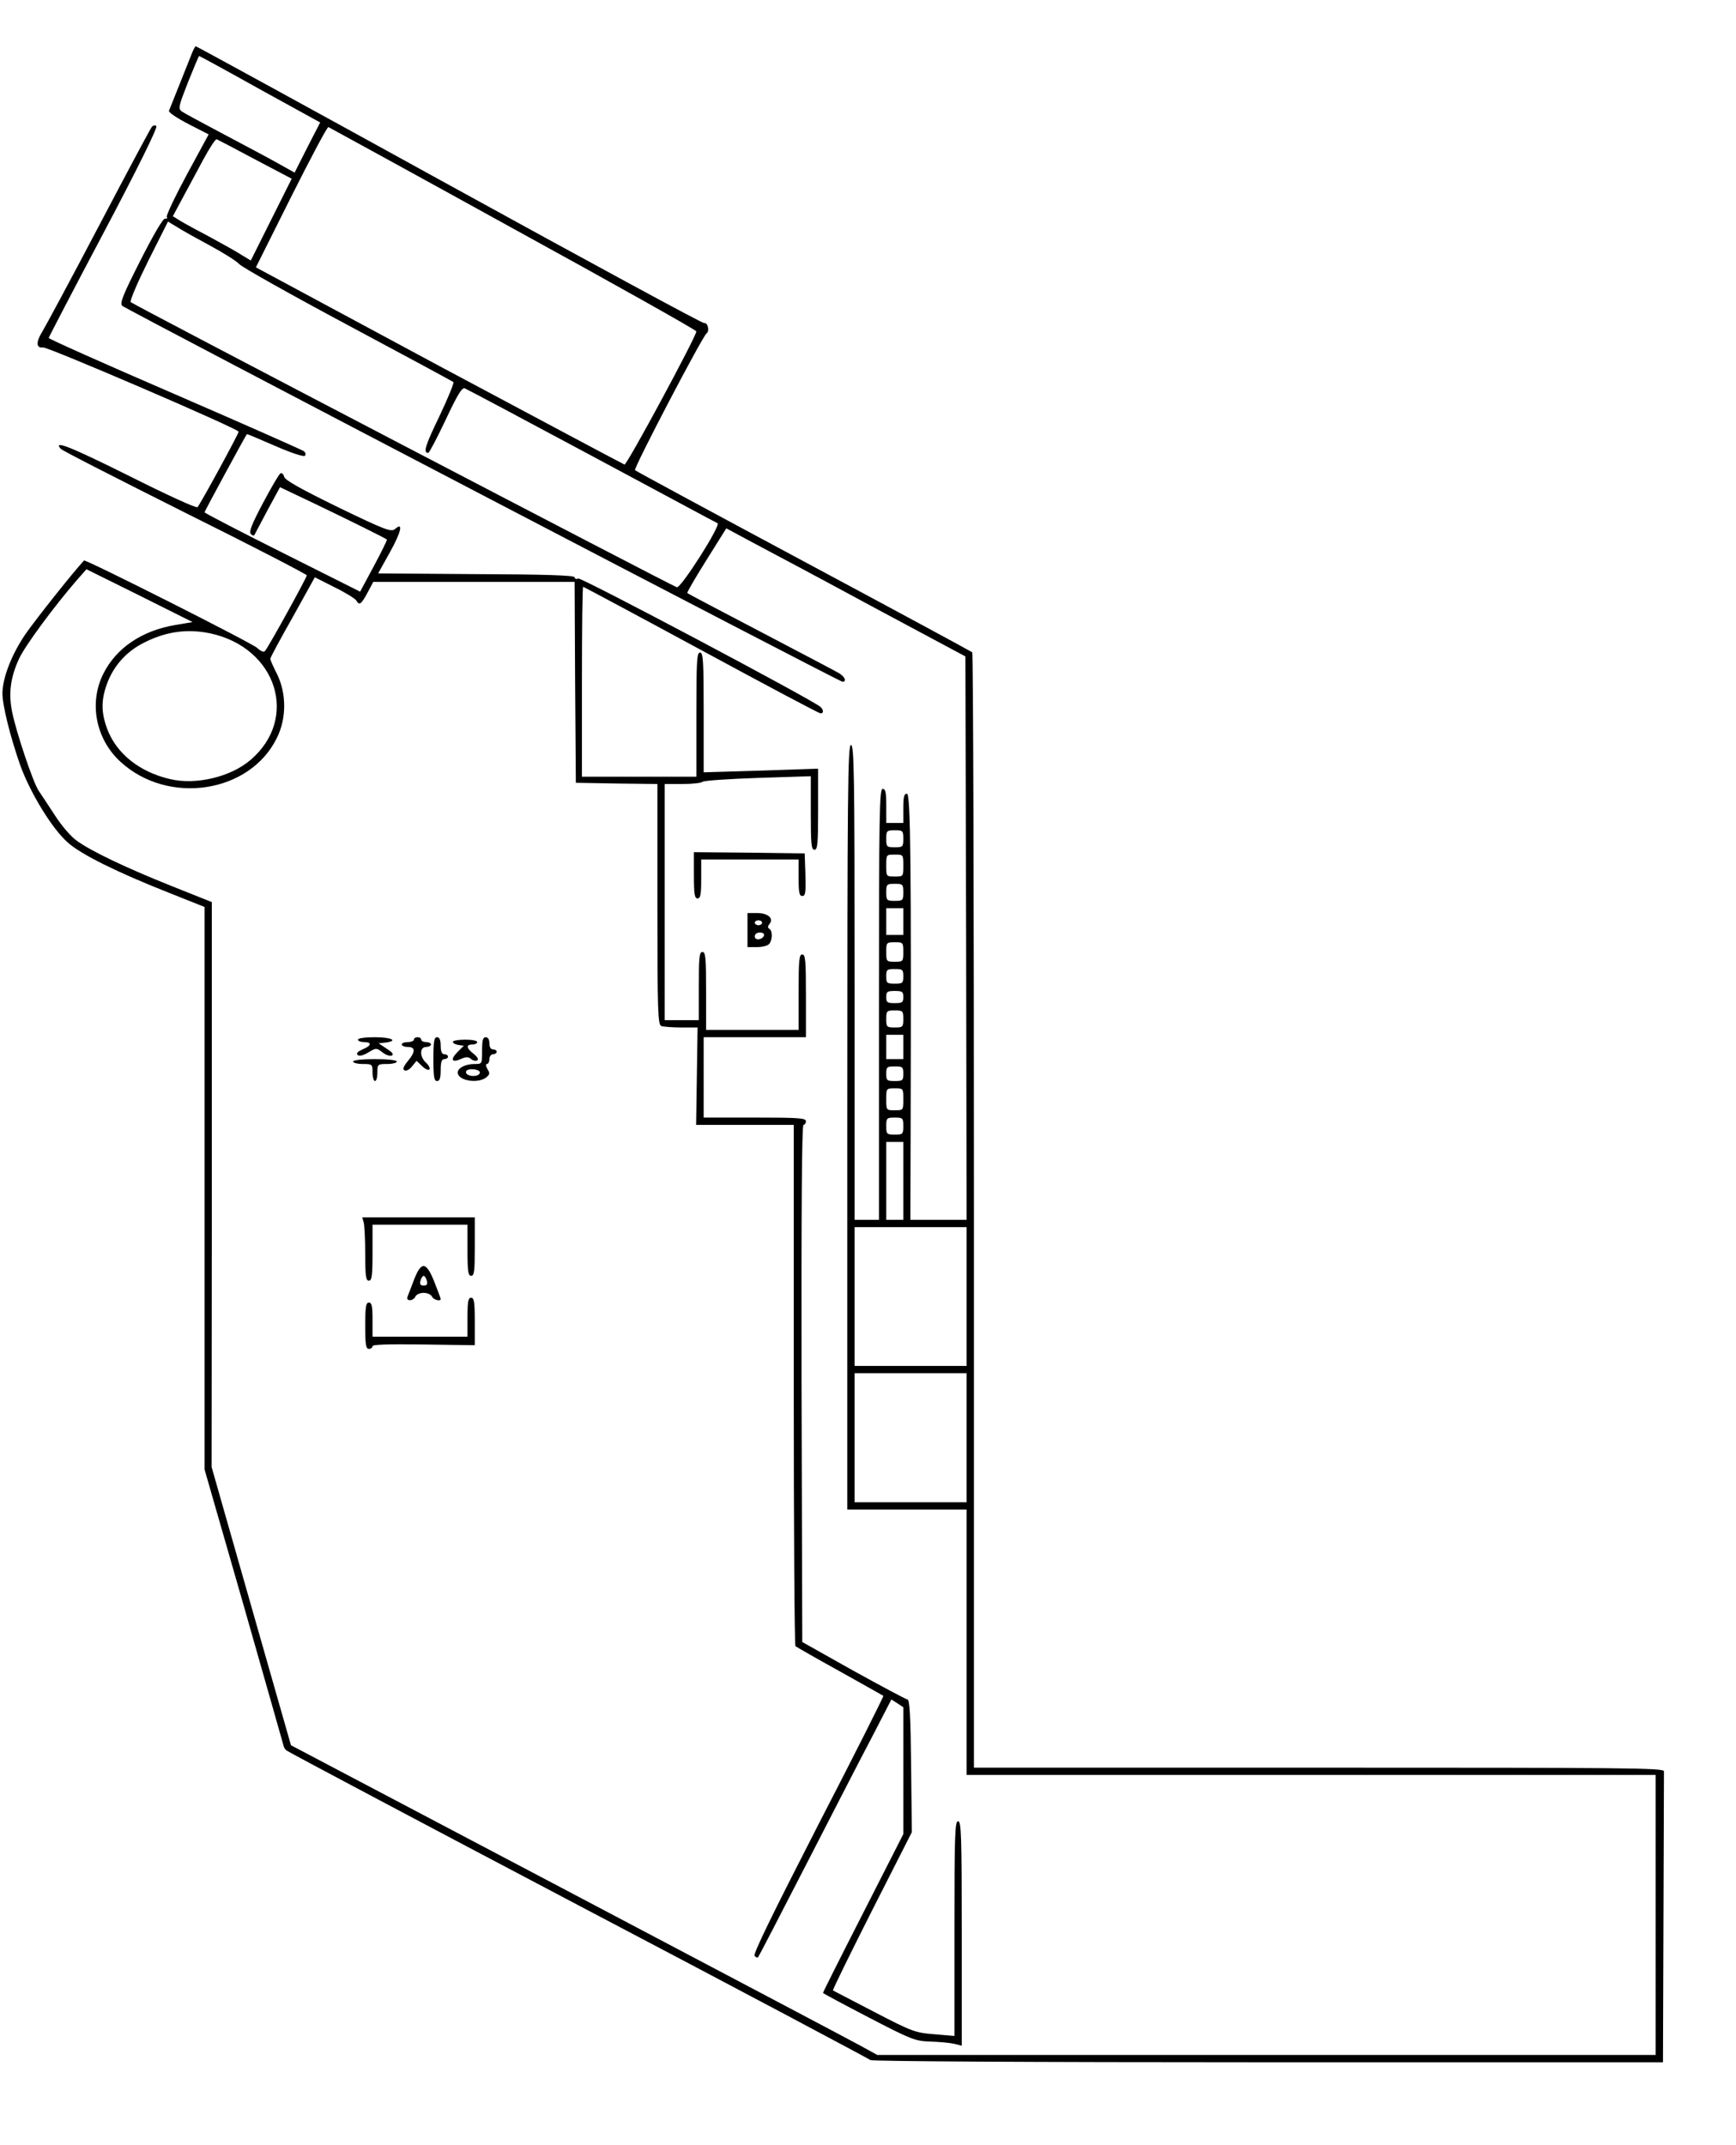 <?xml version="1.0" standalone="no"?>
<!DOCTYPE svg PUBLIC "-//W3C//DTD SVG 20010904//EN"
 "http://www.w3.org/TR/2001/REC-SVG-20010904/DTD/svg10.dtd">
<svg version="1.0" xmlns="http://www.w3.org/2000/svg"
 width="713pt" height="881pt" viewBox="0 0 713 881"
 preserveAspectRatio="xMidYMid meet">

<g transform="translate(0,881) scale(0.1,-0.1)"
fill="#000000" stroke="none">
<path d="M791 8598 c-5 -13 -28 -70 -51 -128 -23 -58 -44 -110 -46 -115 -3 -6
33 -30 79 -54 l84 -43 -89 -164 c-49 -91 -86 -169 -83 -175 4 -5 1 -8 -7 -7
-8 2 -46 -63 -101 -171 -72 -142 -86 -177 -75 -187 16 -15 2945 -1544 2958
-1544 18 0 11 19 -12 34 -13 8 -158 84 -322 170 -165 86 -301 158 -303 160 -3
2 33 63 78 135 l82 131 121 -65 c67 -35 288 -153 491 -263 l370 -198 3 -1157
2 -1157 -115 0 -116 0 1 328 c3 1130 0 1422 -15 1422 -12 0 -15 -13 -15 -60
l0 -60 -35 0 -35 0 0 70 c0 56 -3 70 -15 70 -13 0 -15 -105 -15 -885 l0 -885
-50 0 -50 0 0 975 c0 860 -2 975 -15 975 -13 0 -15 -181 -15 -1570 l0 -1570
245 0 245 0 0 -545 0 -545 1415 0 1415 0 0 -575 0 -575 -1599 0 -1598 0 -69
38 c-38 21 -580 307 -1204 636 l-1135 598 -163 571 -163 572 1 1160 0 1160
-163 65 c-188 75 -335 145 -393 188 -23 16 -63 63 -89 104 -26 40 -56 85 -66
100 -22 31 -92 239 -109 323 -16 77 -7 143 28 219 26 56 144 215 239 325 l38
43 218 -108 218 -109 -71 -12 c-137 -23 -242 -94 -295 -199 -61 -120 -32 -269
69 -362 196 -181 532 -130 643 97 40 80 40 182 1 262 -16 31 -28 59 -28 63 0
5 41 81 92 171 l91 164 81 -41 c45 -22 85 -47 89 -54 13 -22 20 -17 46 31 l24
45 413 0 414 0 2 -412 3 -413 168 -3 167 -2 0 -494 c0 -441 2 -495 16 -500 9
-3 46 -6 82 -6 l67 0 -3 -200 -3 -200 201 0 200 0 0 -1067 c0 -587 3 -1070 7
-1074 5 -4 87 -51 183 -104 96 -54 177 -99 178 -100 2 -2 -118 -241 -268 -531
-186 -363 -268 -530 -261 -537 6 -6 12 -9 14 -6 3 2 91 173 197 379 106 206
228 444 272 527 l79 153 25 -16 24 -16 0 -261 0 -260 -165 -324 c-91 -178
-165 -326 -165 -328 0 -2 84 -47 188 -101 175 -91 191 -97 252 -99 36 -1 80
-5 98 -9 l32 -8 0 461 c0 403 -2 461 -15 461 -13 0 -15 -56 -15 -441 l0 -441
-82 7 c-79 6 -92 11 -248 92 -91 47 -167 87 -169 88 -2 2 70 149 160 327 l164
323 -3 273 c-2 205 -6 272 -15 272 -7 1 -106 54 -222 118 l-210 118 -3 1062
c-1 706 1 1062 8 1062 5 0 10 7 10 15 0 13 -30 15 -210 15 l-210 0 0 165 0
165 210 0 210 0 0 170 c0 144 -2 170 -15 170 -13 0 -15 -24 -15 -155 l0 -155
-190 0 -190 0 0 160 c0 136 -2 160 -15 160 -13 0 -15 -22 -15 -140 l0 -140
-70 0 -70 0 0 485 0 485 73 0 c40 0 77 4 82 9 6 5 108 12 228 16 l217 7 0
-151 c0 -128 2 -151 15 -151 13 0 15 25 15 166 l0 167 -235 -8 -235 -7 0 246
c0 212 -2 246 -15 246 -13 0 -15 -35 -15 -255 l0 -255 -235 0 -235 0 0 390 c0
215 2 390 5 390 2 0 221 -117 485 -260 264 -143 484 -260 490 -260 14 0 13 16
-2 28 -43 34 -980 531 -993 526 -8 -4 -15 -1 -15 5 0 8 -119 12 -404 13 l-403
3 49 88 c47 85 55 125 20 94 -15 -13 -40 -4 -234 90 -155 76 -218 111 -221
125 -3 11 -10 17 -15 14 -6 -3 -38 -58 -72 -122 -47 -89 -59 -119 -49 -128 7
-7 13 -7 15 -1 3 6 27 51 54 102 l50 92 143 -68 c146 -70 289 -141 296 -147 2
-1 -22 -50 -53 -108 l-57 -106 -319 160 c-176 88 -320 163 -320 166 0 4 168
314 174 321 1 1 53 -21 115 -48 66 -29 118 -46 123 -41 5 5 3 13 -4 19 -7 5
-246 111 -530 234 -285 123 -518 227 -518 231 0 3 102 199 226 433 139 263
222 431 216 437 -5 5 -13 4 -19 -4 -6 -7 -104 -191 -218 -408 -114 -217 -219
-412 -232 -433 -26 -42 -25 -68 4 -64 21 2 803 -334 803 -346 0 -9 -158 -299
-169 -310 -5 -5 -131 53 -280 128 -243 121 -314 149 -282 112 5 -7 235 -124
510 -262 276 -137 501 -254 501 -258 0 -9 -158 -296 -172 -311 -4 -6 -17 -1
-32 13 -21 20 -705 365 -711 359 -49 -53 -200 -244 -241 -303 -57 -84 -94
-180 -94 -243 0 -50 32 -177 72 -292 41 -115 132 -264 196 -320 54 -49 204
-123 414 -206 l148 -59 0 -1155 0 -1155 161 -560 c88 -308 161 -566 163 -573
1 -7 6 -16 12 -21 5 -5 544 -291 1199 -636 655 -344 1194 -631 1200 -636 5 -5
651 -9 1632 -9 l1623 0 2 590 c1 325 2 597 2 605 1 14 -151 15 -1417 15
l-1417 0 0 2287 c0 1258 -3 2290 -7 2294 -5 4 -316 172 -693 374 -377 202
-688 370 -692 374 -7 7 278 552 294 562 13 9 5 45 -10 42 -6 -2 -478 254
-1047 567 -570 314 -1038 570 -1041 570 -2 0 -8 -10 -13 -22z m277 -155 l247
-136 -53 -103 -52 -103 -68 38 c-37 21 -137 74 -222 119 -85 45 -163 87 -173
94 -16 12 -14 20 25 120 24 59 44 108 46 108 2 0 114 -61 250 -137z m1040
-572 c414 -227 752 -417 752 -422 0 -21 -285 -549 -295 -547 -6 2 -349 185
-763 406 l-751 404 145 290 c80 159 148 288 153 286 4 -2 346 -189 759 -417z
m-1060 284 l150 -79 -84 -168 -84 -168 -38 23 c-20 13 -77 45 -127 72 -49 26
-105 56 -123 67 l-32 20 38 71 c22 40 60 112 86 160 26 48 51 87 56 85 5 -2
76 -39 158 -83z m-185 -354 c54 -29 108 -63 120 -76 12 -13 213 -126 447 -251
234 -125 428 -230 432 -233 4 -3 -22 -66 -57 -140 -59 -122 -68 -151 -46 -151
4 0 36 61 71 135 49 104 67 134 79 130 8 -3 243 -128 521 -277 278 -149 510
-274 517 -277 15 -8 -150 -267 -167 -263 -17 4 -2233 1161 -2243 1171 -5 5 28
81 72 170 l81 161 38 -23 c20 -13 81 -47 135 -76z m-1 -1592 c275 -58 368
-350 166 -521 -81 -69 -223 -103 -329 -78 -126 29 -221 105 -259 207 -25 68
-25 118 0 186 26 70 75 126 141 162 93 50 183 64 281 44z m2848 -844 c0 -33
-2 -35 -35 -35 -33 0 -35 2 -35 35 0 33 2 35 35 35 33 0 35 -2 35 -35z m0
-110 c0 -45 0 -45 -35 -45 -35 0 -35 0 -35 45 0 45 0 45 35 45 35 0 35 0 35
-45z m0 -110 c0 -33 -2 -35 -35 -35 -33 0 -35 2 -35 35 0 33 2 35 35 35 33 0
35 -2 35 -35z m0 -120 l0 -55 -35 0 -35 0 0 55 0 55 35 0 35 0 0 -55z m0 -125
c0 -39 -1 -40 -35 -40 -34 0 -35 1 -35 40 0 39 1 40 35 40 34 0 35 -1 35 -40z
m0 -100 c0 -28 -3 -30 -35 -30 -32 0 -35 2 -35 30 0 28 3 30 35 30 32 0 35 -2
35 -30z m0 -85 c0 -22 -4 -25 -35 -25 -31 0 -35 3 -35 25 0 22 4 25 35 25 31
0 35 -3 35 -25z m0 -90 c0 -33 -2 -35 -35 -35 -33 0 -35 2 -35 35 0 33 2 35
35 35 33 0 35 -2 35 -35z m0 -115 l0 -50 -35 0 -35 0 0 50 0 50 35 0 35 0 0
-50z m0 -110 c0 -28 -3 -30 -35 -30 -32 0 -35 2 -35 30 0 28 3 30 35 30 32 0
35 -2 35 -30z m0 -105 c0 -45 0 -45 -35 -45 -35 0 -35 0 -35 45 0 45 0 45 35
45 35 0 35 0 35 -45z m0 -110 c0 -33 -2 -35 -35 -35 -33 0 -35 2 -35 35 0 33
2 35 35 35 33 0 35 -2 35 -35z m0 -225 l0 -160 -35 0 -35 0 0 160 0 160 35 0
35 0 0 -160z m260 -475 l0 -285 -230 0 -230 0 0 285 0 285 230 0 230 0 0 -285z
m0 -580 l0 -265 -230 0 -230 0 0 265 0 265 230 0 230 0 0 -265z"/>
<path d="M2850 5215 c0 -78 3 -95 15 -95 12 0 15 16 15 80 l0 80 200 0 200 0
0 -75 c0 -61 3 -75 15 -75 13 0 15 14 13 88 l-3 87 -227 3 -228 2 0 -95z"/>
<path d="M3070 4990 l0 -70 38 0 c21 0 43 5 50 12 15 15 16 55 2 63 -8 5 -7
11 1 21 18 22 -7 44 -52 44 l-39 0 0 -70z m60 30 c0 -5 -7 -10 -15 -10 -8 0
-15 5 -15 10 0 6 7 10 15 10 8 0 15 -4 15 -10z m8 -52 c-7 -19 -38 -22 -38 -4
0 10 9 16 21 16 12 0 19 -5 17 -12z"/>
<path d="M1470 4540 c0 -5 11 -10 25 -10 34 0 31 -15 -6 -30 -20 -9 -27 -16
-20 -23 6 -6 21 -3 43 10 33 20 34 20 60 0 14 -11 31 -16 38 -12 8 5 0 14 -22
28 l-33 22 28 3 c55 7 25 22 -43 22 -40 0 -70 -4 -70 -10z"/>
<path d="M1700 4540 c0 -5 -11 -10 -25 -10 -14 0 -25 -4 -25 -10 0 -5 11 -10
25 -10 32 0 32 -20 0 -58 -18 -22 -22 -33 -14 -38 7 -4 20 2 31 16 l19 23 23
-22 c13 -13 27 -18 30 -13 3 5 -3 17 -14 27 -27 24 -27 65 0 65 11 0 20 5 20
10 0 6 -9 10 -20 10 -11 0 -20 5 -20 10 0 6 -7 10 -15 10 -8 0 -15 -4 -15 -10z"/>
<path d="M1780 4460 c0 -73 3 -90 15 -90 11 0 15 12 15 45 0 33 4 45 15 45 8
0 15 5 15 10 0 6 -7 10 -15 10 -10 0 -15 11 -15 35 0 24 -5 35 -15 35 -12 0
-15 -17 -15 -90z"/>
<path d="M1980 4495 c0 -55 0 -55 -31 -55 -37 0 -69 -16 -69 -35 0 -33 80 -47
116 -21 16 13 17 18 6 35 -7 13 -8 21 -2 21 5 0 10 9 10 20 0 11 7 20 15 20 8
0 15 5 15 10 0 6 -7 10 -15 10 -9 0 -15 9 -15 25 0 16 -6 25 -15 25 -12 0 -15
-13 -15 -55z m-9 -90 c0 -5 -7 -12 -16 -13 -23 -5 -47 6 -40 19 8 13 56 8 56
-6z"/>
<path d="M1860 4531 c0 -5 10 -11 23 -13 l22 -3 -27 -27 c-30 -31 -22 -44 16
-27 20 9 29 9 40 0 8 -7 20 -10 26 -6 7 4 1 14 -15 27 -30 23 -32 38 -5 38 11
0 20 5 20 10 0 6 -22 10 -50 10 -27 0 -50 -4 -50 -9z"/>
<path d="M1450 4450 c0 -5 18 -10 40 -10 39 0 40 -1 40 -35 0 -19 5 -35 10
-35 6 0 10 16 10 35 0 34 1 35 40 35 22 0 40 5 40 10 0 6 -37 10 -90 10 -53 0
-90 -4 -90 -10z"/>
<path d="M1494 3788 c3 -13 6 -71 6 -130 0 -89 3 -108 15 -108 12 0 15 19 15
115 l0 115 195 0 195 0 0 -105 c0 -87 3 -105 15 -105 13 0 15 20 15 120 l0
120 -231 0 -231 0 6 -22z"/>
<path d="M1702 3558 c-11 -29 -23 -61 -27 -70 -5 -13 -2 -18 9 -18 9 0 19 7
22 15 4 8 18 15 34 15 16 0 30 -7 34 -15 5 -13 36 -22 36 -10 0 3 -12 34 -26
70 -33 83 -53 86 -82 13z m51 -8 c4 -15 0 -20 -13 -20 -13 0 -17 5 -13 20 3
11 9 20 13 20 4 0 10 -9 13 -20z"/>
<path d="M1920 3400 l0 -80 -195 0 -195 0 0 70 c0 56 -3 70 -15 70 -12 0 -15
-17 -15 -95 0 -78 3 -95 15 -95 8 0 15 5 15 11 0 7 65 9 210 7 l210 -3 0 98
c0 79 -3 97 -15 97 -12 0 -15 -16 -15 -80z"/>
</g>
</svg>
